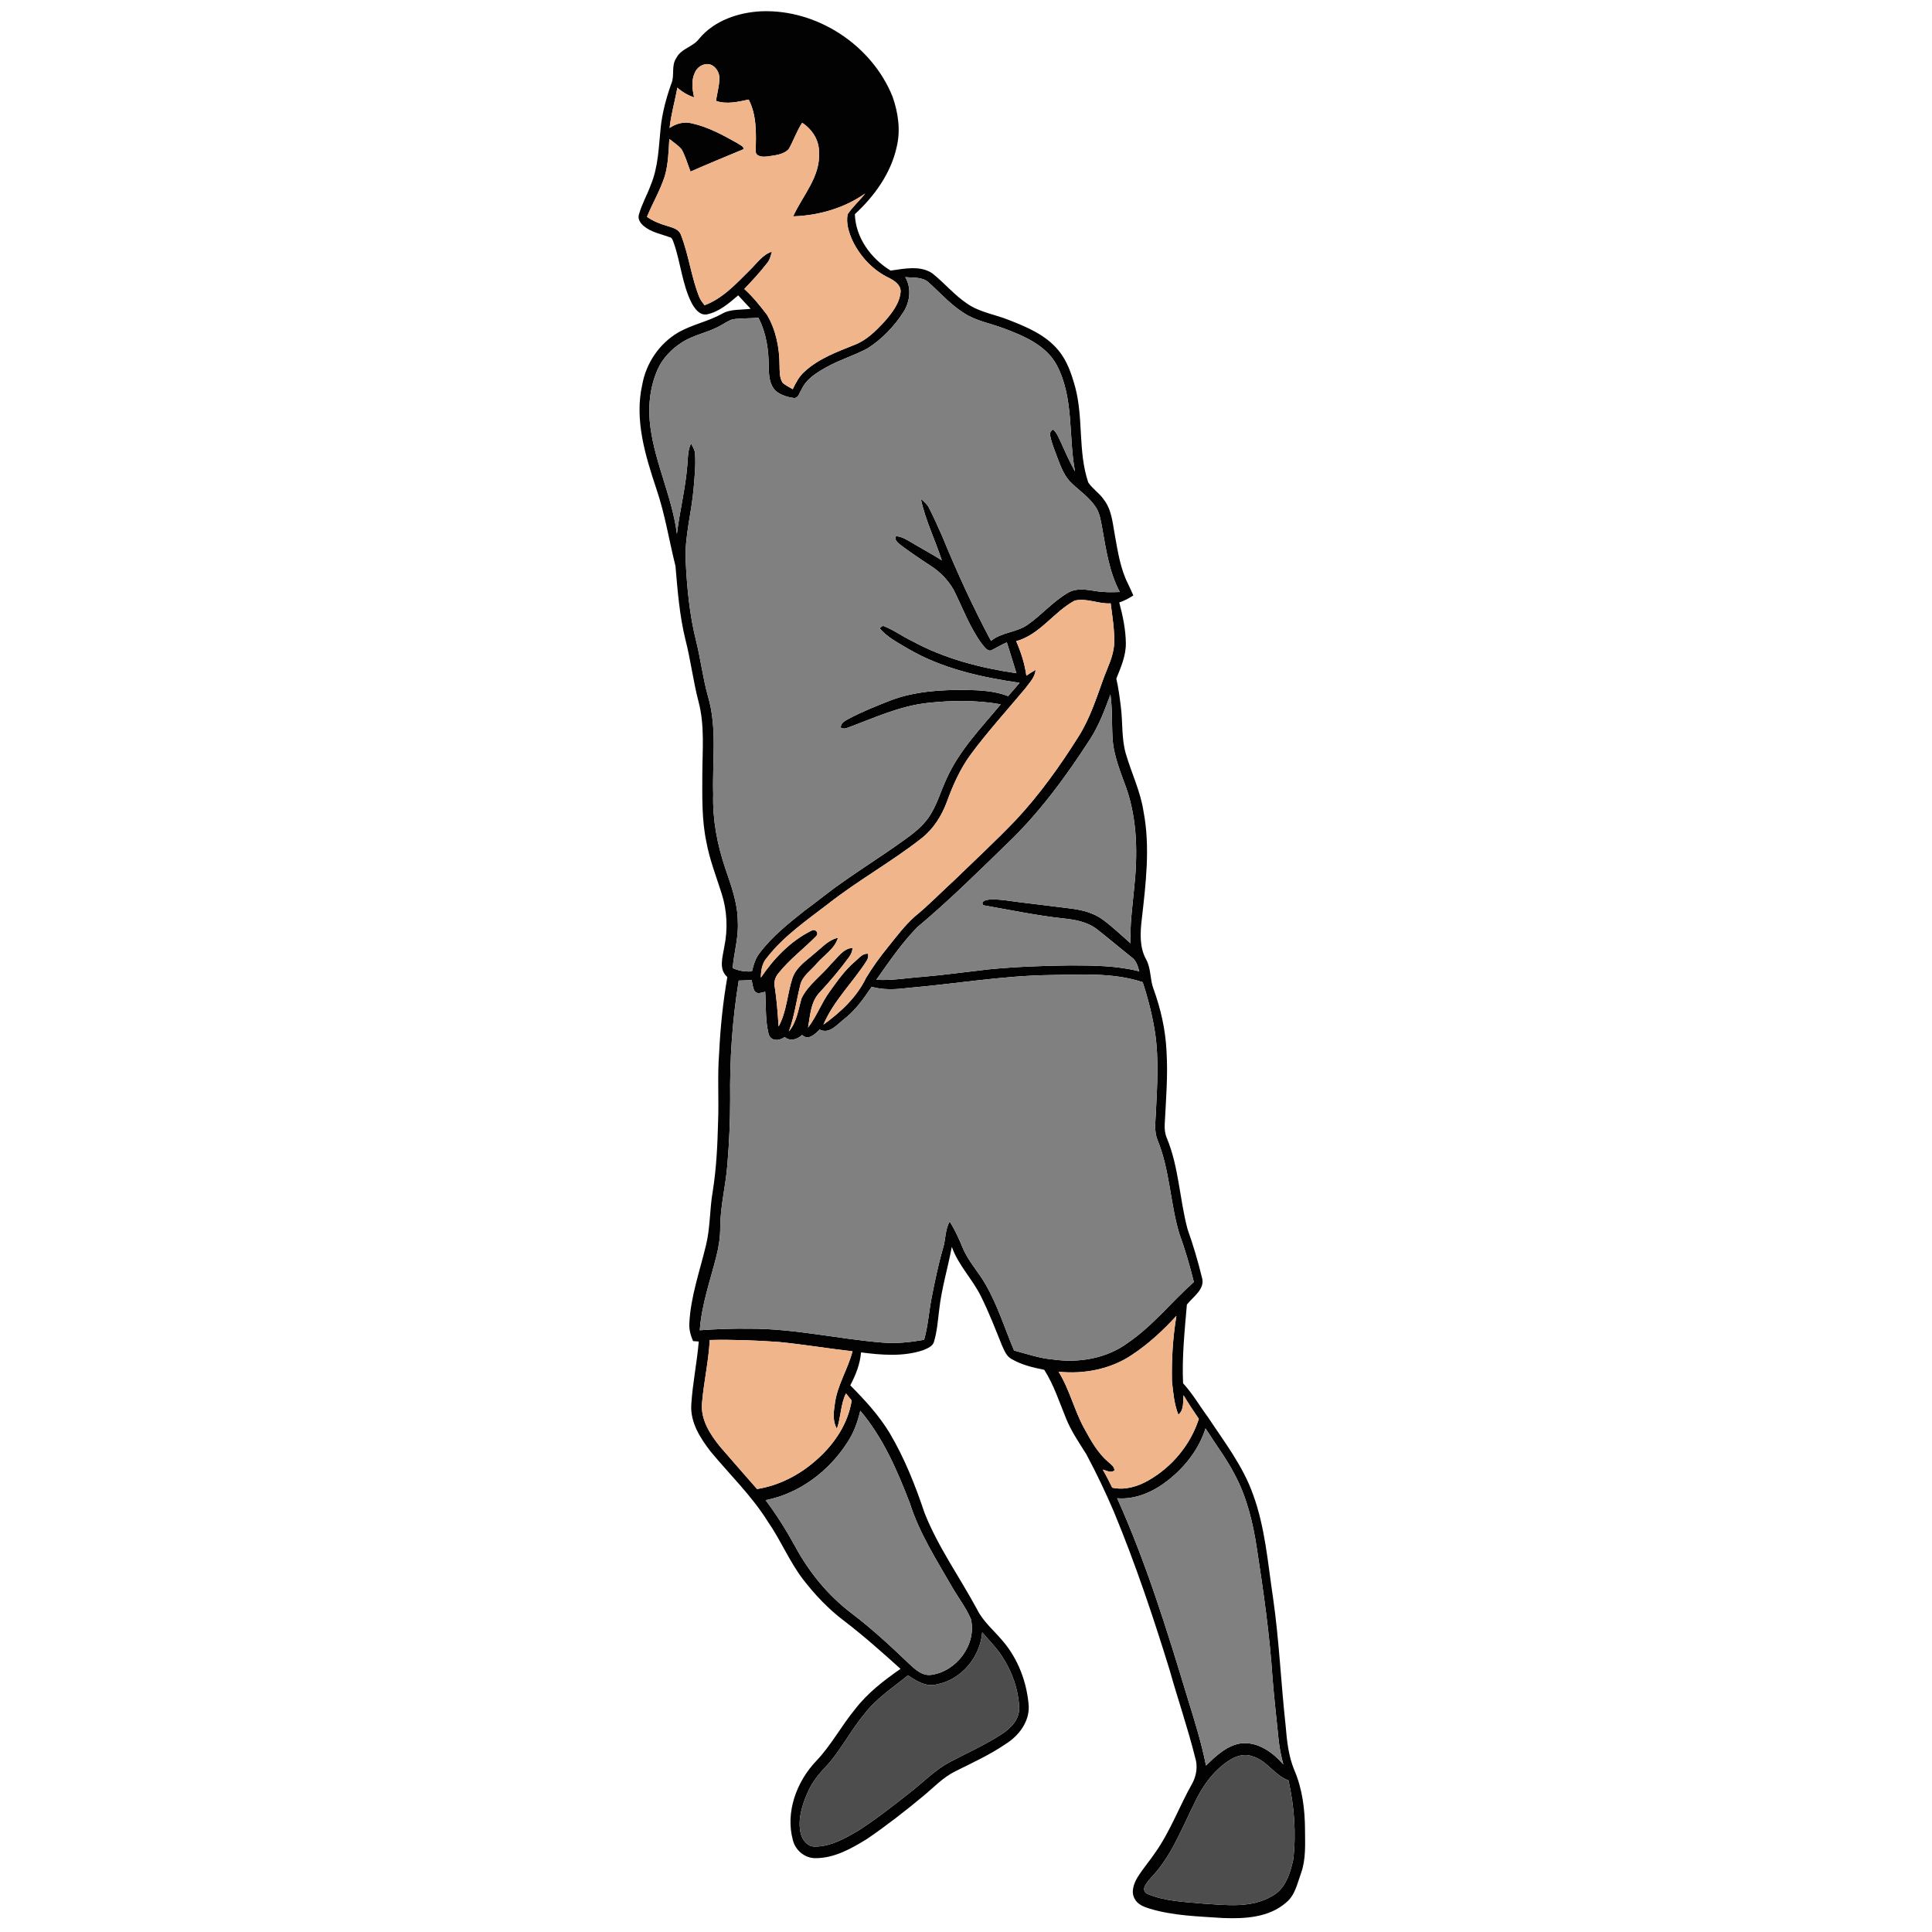 <?xml version="1.0" encoding="UTF-8" ?>
<!DOCTYPE svg PUBLIC "-//W3C//DTD SVG 1.1//EN" "http://www.w3.org/Graphics/SVG/1.1/DTD/svg11.dtd">
<svg width="1000pt" height="1000pt" viewBox="0 0 1000 1000" version="1.1" xmlns="http://www.w3.org/2000/svg">
	<g id="#020202ff">
		<path fill="#020202" opacity="1.00"
			d=" M 361.94 19.98 C 369.74 10.61 382.18 6.42 394.05 5.84 C 422.87 4.70 451.26 23.31 461.99 50.04 C 464.89 58.28 466.22 67.35 464.15 75.94 C 461.18 89.65 452.64 101.48 442.48 110.85 C 442.82 123.00 450.86 133.90 460.99 140.06 C 468.06 139.09 476.23 137.22 482.58 141.49 C 488.86 146.48 494.03 152.81 500.75 157.27 C 507.23 161.71 515.20 162.78 522.35 165.69 C 531.60 169.31 541.31 173.39 547.77 181.27 C 552.38 186.72 554.64 193.64 556.53 200.41 C 560.85 216.54 557.90 233.78 563.27 249.70 C 565.49 253.04 569.12 255.27 571.37 258.64 C 575.45 263.87 575.87 270.72 577.05 277.00 C 578.58 285.53 579.90 294.31 583.83 302.13 C 584.80 304.14 585.74 306.15 586.61 308.21 C 584.33 309.70 581.91 310.97 579.32 311.83 C 581.16 318.73 582.66 325.80 582.74 332.96 C 582.81 339.41 580.16 345.41 577.81 351.27 C 578.91 356.10 579.56 361.02 580.16 365.93 C 581.19 374.03 580.43 382.36 582.77 390.28 C 585.66 400.18 590.30 409.59 591.86 419.87 C 595.44 438.45 593.07 457.40 590.96 476.00 C 590.15 482.89 589.76 490.35 593.26 496.63 C 595.84 501.33 595.17 506.91 597.04 511.83 C 600.80 522.14 603.25 532.98 603.78 543.96 C 604.59 556.63 603.49 569.31 602.85 581.96 C 602.73 584.36 602.98 586.80 603.93 589.03 C 610.19 604.06 610.51 620.63 614.68 636.22 C 617.55 644.37 620.04 652.64 622.07 661.04 C 624.07 667.17 617.58 671.08 614.33 675.26 C 613.17 688.80 611.74 702.37 612.35 715.98 C 617.31 721.35 620.94 727.74 625.29 733.59 C 633.76 746.39 643.33 758.78 648.52 773.39 C 654.86 790.58 656.21 809.02 658.92 827.00 C 662.09 848.92 663.01 871.06 665.43 893.05 C 666.08 900.85 666.87 908.78 669.89 916.09 C 674.10 925.81 675.42 936.52 675.47 947.05 C 675.50 954.58 676.01 962.37 673.40 969.60 C 671.45 974.88 670.37 980.95 665.75 984.70 C 656.90 992.56 644.21 993.22 632.95 992.76 C 620.23 991.90 607.27 991.63 594.99 987.89 C 592.02 986.98 588.73 985.70 587.27 982.74 C 585.27 979.18 586.87 974.96 588.76 971.73 C 591.50 967.27 594.98 963.33 597.89 958.99 C 605.80 947.82 610.45 934.84 617.17 923.00 C 619.35 918.91 620.03 914.04 618.58 909.59 C 614.78 894.36 609.64 879.51 605.40 864.41 C 596.87 836.73 587.63 809.22 576.53 782.45 C 572.23 772.33 567.45 762.40 562.28 752.70 C 558.53 746.72 554.49 740.86 551.83 734.29 C 548.32 725.75 545.50 716.86 540.51 709.02 C 534.69 707.84 528.75 706.47 523.59 703.42 C 520.88 702.01 519.84 698.97 518.62 696.39 C 515.22 687.91 511.89 679.37 507.84 671.18 C 503.45 662.16 496.01 654.92 492.66 645.36 C 490.62 656.23 487.37 666.88 486.13 677.90 C 485.42 683.50 485.05 689.20 483.39 694.62 C 482.61 697.04 479.88 697.94 477.77 698.88 C 467.43 702.31 456.29 701.37 445.67 700.00 C 445.17 706.05 442.92 711.73 440.10 717.05 C 447.59 724.60 454.87 732.50 460.42 741.63 C 468.17 754.67 473.77 768.85 478.59 783.21 C 485.61 800.87 496.80 816.43 505.78 833.09 C 508.89 839.35 514.39 843.88 518.83 849.14 C 526.95 858.54 531.56 870.75 532.47 883.08 C 532.79 891.27 527.29 898.46 520.61 902.63 C 512.47 908.22 503.47 912.32 494.67 916.72 C 488.17 919.85 483.25 925.24 477.74 929.75 C 468.41 937.51 458.82 944.96 448.80 951.81 C 440.67 956.84 431.75 961.88 421.90 961.78 C 416.50 961.75 411.66 957.67 410.40 952.47 C 406.43 937.96 412.33 922.15 422.43 911.53 C 430.22 903.37 435.49 893.27 442.65 884.61 C 449.07 876.25 457.53 869.78 466.11 863.79 C 456.64 855.28 447.14 846.77 437.01 839.04 C 428.87 832.92 421.80 825.45 415.60 817.41 C 408.53 808.10 404.09 797.18 397.45 787.60 C 389.13 774.25 377.73 763.29 367.76 751.24 C 362.40 744.26 357.22 736.21 357.81 727.02 C 358.47 716.07 360.76 705.29 361.68 694.36 C 360.94 694.31 359.46 694.20 358.73 694.15 C 357.49 691.25 356.59 688.16 356.80 684.99 C 357.46 671.21 362.15 658.11 365.35 644.81 C 367.67 635.60 367.28 626.03 368.90 616.72 C 370.79 604.88 371.37 592.88 371.67 580.92 C 372.15 568.94 371.27 556.94 372.23 544.98 C 372.85 531.83 374.21 518.70 376.47 505.73 C 371.79 501.67 374.09 495.25 374.90 490.05 C 376.78 480.90 376.37 471.30 373.49 462.40 C 370.71 453.61 367.30 444.98 365.64 435.88 C 363.21 424.42 363.49 412.66 363.52 401.02 C 363.55 388.41 364.84 375.53 361.56 363.18 C 358.78 352.58 357.51 341.66 354.77 331.04 C 351.70 318.57 350.73 305.72 349.62 292.96 C 346.30 279.69 344.20 266.11 339.77 253.13 C 334.01 235.81 328.27 217.26 332.46 198.92 C 334.50 187.84 341.30 177.79 351.06 172.09 C 358.17 167.98 366.43 166.46 373.61 162.47 C 378.11 159.82 383.55 160.50 388.54 159.83 C 386.34 157.56 384.25 155.19 382.10 152.87 C 377.32 156.94 372.31 161.35 366.00 162.70 C 362.19 163.43 359.65 159.82 358.05 156.94 C 353.01 147.09 352.35 135.80 348.64 125.48 C 348.20 124.41 347.95 122.99 346.60 122.75 C 342.00 121.09 336.91 120.17 333.09 116.90 C 331.43 115.48 329.96 113.27 330.72 111.01 C 332.15 105.72 334.97 100.95 336.81 95.81 C 340.77 86.39 340.94 76.03 341.97 66.02 C 342.80 58.28 344.84 50.70 347.45 43.38 C 349.33 39.13 347.29 34.03 350.06 30.04 C 352.54 25.06 358.80 24.30 361.94 19.98 M 359.58 37.79 C 357.73 41.78 358.35 46.25 359.28 50.39 C 356.06 49.34 353.12 47.63 350.62 45.37 C 349.32 52.33 347.36 59.16 346.58 66.22 C 349.93 64.00 354.00 62.78 358.00 63.82 C 366.52 65.67 374.27 69.95 381.81 74.18 C 382.88 75.09 384.87 75.54 384.95 77.18 C 375.77 81.04 366.53 84.77 357.43 88.81 C 355.88 84.98 354.83 80.92 352.80 77.31 C 351.00 75.17 348.60 73.67 346.45 71.93 C 346.06 78.38 345.89 84.95 344.08 91.20 C 341.72 98.51 337.78 105.15 334.87 112.23 C 337.96 114.37 341.44 115.85 345.06 116.86 C 347.80 117.76 351.32 118.44 352.43 121.53 C 356.58 132.08 357.77 143.54 362.06 154.04 C 362.71 155.49 363.73 156.72 364.66 157.99 C 374.09 154.50 381.02 146.88 387.98 139.96 C 391.61 136.50 394.52 131.89 399.52 130.25 C 398.97 132.28 398.51 134.43 397.13 136.08 C 393.47 140.83 389.39 145.24 385.25 149.57 C 389.66 153.57 393.41 158.23 397.01 162.96 C 401.64 170.77 403.45 180.01 403.49 189.02 C 403.59 192.05 403.36 195.37 405.04 198.05 C 406.54 199.52 408.54 200.35 410.32 201.45 C 411.90 198.17 413.59 194.82 416.39 192.39 C 423.72 185.58 433.28 182.11 442.40 178.45 C 448.55 176.11 453.28 171.30 457.69 166.59 C 461.57 162.12 465.66 157.12 466.15 150.97 C 466.31 147.44 462.90 145.25 460.14 143.84 C 451.89 139.91 445.31 132.87 441.32 124.70 C 439.38 120.43 437.82 115.63 438.73 110.91 C 441.33 106.99 444.96 103.86 447.83 100.13 C 436.96 107.75 423.74 111.57 410.54 111.98 C 415.43 101.21 424.66 91.55 423.92 78.95 C 424.06 72.62 420.40 66.94 415.21 63.55 C 412.37 67.83 410.78 72.76 408.23 77.17 C 405.43 80.17 400.86 80.41 397.03 81.00 C 394.77 81.27 391.01 81.15 391.14 78.01 C 391.38 69.11 391.74 59.70 387.51 51.54 C 381.97 52.69 376.13 54.15 370.58 52.21 C 371.16 48.46 372.20 44.77 372.37 40.96 C 372.58 37.56 370.33 33.85 366.85 33.19 C 363.72 32.86 360.68 34.89 359.58 37.79 M 468.56 143.42 C 471.89 149.12 471.04 156.18 467.57 161.60 C 462.83 168.96 456.58 175.46 449.21 180.22 C 442.35 183.95 434.77 186.15 427.94 189.95 C 422.81 192.82 417.33 196.10 414.83 201.70 C 413.74 203.20 413.39 205.94 411.12 206.03 C 407.75 205.62 404.28 204.59 401.60 202.42 C 398.26 199.24 397.96 194.30 397.89 189.97 C 397.91 181.24 396.63 172.26 392.54 164.45 C 388.07 164.88 383.55 164.65 379.11 165.28 C 377.03 165.99 375.22 167.28 373.30 168.30 C 366.95 172.06 359.41 173.14 353.16 177.09 C 347.71 180.55 342.96 185.37 340.35 191.34 C 336.18 200.76 335.29 211.39 336.71 221.53 C 339.28 240.28 347.97 257.56 350.37 276.36 C 351.79 264.53 354.79 252.94 355.73 241.05 C 356.09 237.16 355.91 233.10 357.70 229.51 C 358.53 231.21 359.67 232.87 359.76 234.83 C 360.18 240.91 359.51 246.99 359.00 253.04 C 357.95 265.38 354.38 277.48 354.90 289.96 C 355.55 304.08 356.89 318.25 360.36 331.99 C 362.70 341.40 363.83 351.08 366.45 360.44 C 371.32 376.88 368.62 394.17 369.16 411.02 C 368.76 424.07 371.21 437.06 375.39 449.40 C 378.41 458.32 381.82 467.35 381.88 476.91 C 382.38 485.09 379.90 493.00 379.22 501.08 C 382.36 502.53 385.78 503.04 389.22 502.79 C 390.03 499.44 391.00 496.02 393.19 493.27 C 399.64 484.71 408.11 477.97 416.46 471.36 C 423.00 466.63 429.17 461.40 435.84 456.84 C 446.40 449.32 457.41 442.47 467.91 434.86 C 472.52 431.59 477.11 428.08 480.42 423.43 C 484.84 417.25 486.77 409.79 489.97 402.99 C 496.53 388.35 507.88 376.73 518.00 364.54 C 505.43 362.33 492.57 362.46 479.92 363.86 C 465.45 365.46 452.14 371.74 438.62 376.71 C 437.48 377.23 436.36 377.22 435.25 376.69 C 434.92 374.27 437.38 373.15 439.11 372.13 C 446.10 368.41 453.47 365.48 460.83 362.58 C 473.28 357.80 486.79 357.03 499.99 357.09 C 507.34 357.27 514.88 357.60 521.81 360.31 C 523.78 358.01 525.81 355.77 527.73 353.43 C 507.86 350.54 487.73 346.11 470.21 335.90 C 464.97 332.74 459.22 329.93 455.26 325.12 C 455.69 324.82 456.53 324.21 456.96 323.90 C 462.37 325.82 466.99 329.44 472.20 331.85 C 488.85 340.94 507.44 345.72 526.10 348.46 C 524.47 343.13 522.83 337.80 521.13 332.49 C 518.26 333.71 515.62 335.38 512.82 336.73 C 510.79 336.90 509.62 334.86 508.43 333.57 C 502.02 324.99 498.37 314.80 493.61 305.30 C 490.78 300.35 486.72 296.12 481.95 293.02 C 476.53 289.51 471.20 285.86 466.03 282.01 C 464.80 280.90 462.68 279.45 463.76 277.53 C 466.84 277.68 469.46 279.45 472.05 280.94 C 477.15 284.04 482.45 286.79 487.47 290.03 C 484.01 279.39 478.97 269.23 476.63 258.26 C 478.31 259.60 480.01 261.06 480.94 263.06 C 483.34 267.75 485.49 272.58 487.62 277.40 C 495.21 295.88 503.52 314.10 512.94 331.72 C 518.53 327.11 526.34 327.43 532.12 323.21 C 539.31 318.13 545.15 311.25 552.81 306.80 C 557.13 304.24 562.31 305.18 567.00 305.92 C 571.15 306.66 575.39 306.55 579.60 306.42 C 574.14 296.13 572.49 284.46 570.46 273.14 C 569.78 269.58 569.30 265.84 567.31 262.72 C 564.10 257.67 559.07 254.27 554.79 250.22 C 550.92 246.64 549.06 241.56 547.24 236.75 C 545.96 233.18 544.41 229.68 543.68 225.95 C 543.19 224.41 543.63 223.19 545.00 222.28 C 546.89 223.80 547.78 226.12 548.80 228.25 C 551.20 233.58 553.57 238.93 556.42 244.05 C 552.99 225.76 555.93 206.02 546.99 189.01 C 541.38 178.54 529.74 173.79 519.20 169.83 C 512.43 167.30 505.07 166.09 498.96 162.04 C 492.05 157.75 486.68 151.58 480.67 146.21 C 477.41 143.18 472.63 143.87 468.56 143.42 M 525.99 331.86 C 528.45 337.58 530.41 343.55 531.25 349.74 C 532.78 348.66 534.35 347.64 536.01 346.76 C 535.71 350.69 532.71 353.52 530.52 356.54 C 521.11 367.79 511.22 378.67 502.48 390.46 C 497.00 397.89 493.25 406.37 490.11 414.99 C 487.42 422.28 483.15 429.09 476.97 433.91 C 461.52 446.06 444.22 455.60 428.77 467.74 C 417.55 476.37 405.60 484.53 396.85 495.84 C 394.38 498.65 393.88 502.41 393.81 506.02 C 400.56 496.09 409.20 487.05 420.07 481.68 C 421.99 480.56 424.03 482.80 422.50 484.49 C 416.06 491.05 408.57 496.63 402.83 503.87 C 401.18 505.84 400.44 508.45 401.03 510.98 C 402.07 517.72 402.56 524.52 403.00 531.32 C 407.28 523.52 407.46 514.39 410.22 506.09 C 412.30 500.35 417.72 496.99 422.08 493.11 C 425.71 490.21 428.97 486.38 433.75 485.41 C 432.02 491.17 426.49 494.35 422.76 498.70 C 419.78 502.34 415.23 505.13 414.18 509.99 C 412.21 517.96 411.16 526.16 408.31 533.89 C 412.41 529.03 413.19 522.61 414.88 516.73 C 418.33 509.65 425.15 505.07 430.05 499.06 C 433.41 495.90 436.29 490.94 441.30 490.61 C 441.17 492.36 440.50 494.02 439.44 495.42 C 434.83 501.75 429.74 507.72 424.44 513.49 C 419.61 518.30 419.37 525.55 418.25 531.88 C 422.66 526.14 425.13 519.21 429.36 513.35 C 433.39 507.79 437.33 502.05 442.63 497.60 C 444.63 495.97 446.41 493.35 449.32 493.67 C 449.55 495.05 449.27 496.31 448.48 497.45 C 441.32 508.61 431.47 518.00 426.20 530.34 C 435.08 523.97 443.45 516.18 448.25 506.20 C 451.69 500.47 455.64 495.07 459.86 489.90 C 464.17 484.55 468.32 479.00 473.46 474.41 C 480.61 468.60 487.00 461.96 493.79 455.75 C 504.45 445.41 515.35 435.32 525.64 424.61 C 538.03 411.36 548.63 396.54 558.26 381.20 C 563.96 372.20 567.27 362.02 570.86 352.07 C 573.04 345.81 576.44 339.78 576.69 333.02 C 576.94 326.06 575.75 319.17 574.88 312.30 C 568.59 312.72 562.37 309.34 556.21 310.90 C 545.35 316.72 538.31 328.49 525.99 331.86 M 564.38 382.37 C 551.75 401.94 537.87 420.91 520.93 437.01 C 505.88 451.61 490.95 466.40 474.86 479.85 C 466.76 488.10 460.22 497.72 453.57 507.14 C 461.81 507.64 469.95 506.10 478.15 505.55 C 489.30 504.57 500.39 503.02 511.51 501.76 C 525.65 500.39 539.86 499.83 554.06 499.69 C 565.98 499.72 578.05 499.79 589.68 502.76 C 588.94 500.02 588.12 497.10 585.65 495.41 C 579.69 490.70 573.92 485.75 567.93 481.09 C 562.87 477.11 556.37 475.98 550.14 475.35 C 536.28 473.83 522.64 470.96 508.93 468.55 C 507.41 466.44 510.42 465.79 511.98 465.62 C 517.63 465.26 523.21 466.49 528.80 467.12 C 537.25 468.10 545.69 469.22 554.14 470.24 C 560.04 470.99 566.07 472.45 570.92 476.08 C 575.97 479.80 580.48 484.18 585.21 488.29 C 584.74 478.83 586.14 469.44 587.00 460.05 C 588.89 442.67 588.78 424.65 583.00 407.97 C 579.97 399.53 576.36 391.09 575.85 382.02 C 575.41 374.51 575.82 366.96 574.75 359.48 C 571.88 367.35 568.90 375.27 564.38 382.37 M 469.86 511.36 C 463.64 512.17 457.27 512.48 451.16 510.78 C 446.99 516.94 442.63 523.13 436.65 527.69 C 433.12 530.46 429.22 535.42 424.23 532.89 C 421.83 535.25 418.46 538.80 415.14 535.68 C 412.64 538.07 409.01 539.19 406.13 536.75 C 403.46 538.81 399.03 539.11 397.86 535.28 C 396.04 528.14 396.55 520.63 396.07 513.33 C 394.34 513.64 392.18 514.79 390.74 513.20 C 389.61 511.45 389.53 509.28 389.06 507.31 C 386.83 507.40 384.59 507.48 382.37 507.55 C 379.04 527.86 377.66 548.47 377.94 569.04 C 377.93 580.39 377.43 591.73 376.47 603.04 C 375.62 613.73 372.87 624.21 372.79 634.98 C 372.84 640.07 372.08 645.13 370.84 650.06 C 367.64 662.79 363.13 675.33 362.21 688.53 C 370.80 687.92 379.41 687.60 388.02 687.73 C 411.22 687.65 433.94 693.09 456.98 694.93 C 464.12 695.53 471.28 694.71 478.32 693.48 C 480.28 686.53 480.77 679.31 482.11 672.24 C 483.83 663.42 485.62 654.60 488.14 645.96 C 489.54 641.46 489.13 636.44 491.55 632.28 C 494.26 636.51 496.32 641.09 498.23 645.73 C 501.08 652.72 506.41 658.24 510.11 664.76 C 516.34 675.58 520.06 687.57 524.88 699.03 C 531.48 700.75 537.98 703.07 544.83 703.64 C 558.30 705.61 572.87 703.19 583.94 694.93 C 596.76 686.16 606.41 673.81 617.94 663.57 C 615.84 655.08 613.39 646.68 610.39 638.46 C 605.64 622.53 605.50 605.43 599.08 589.95 C 597.33 585.52 598.07 580.69 598.27 576.07 C 598.93 562.38 599.88 548.58 597.92 534.95 C 596.53 525.92 594.33 517.02 591.43 508.36 C 575.86 503.20 559.15 504.54 543.01 504.69 C 518.47 505.06 494.26 509.30 469.86 511.36 M 586.15 701.10 C 575.08 708.69 561.14 711.37 547.92 710.00 C 553.68 719.28 556.06 730.14 561.36 739.65 C 564.79 745.90 568.38 752.34 573.95 756.97 C 575.19 758.11 576.83 759.17 576.84 761.08 C 574.96 762.60 572.75 761.14 570.78 760.66 C 572.56 763.70 574.13 766.86 575.69 770.03 C 582.13 771.43 588.71 769.52 594.31 766.32 C 606.56 759.40 616.20 747.84 620.51 734.41 C 617.77 730.40 615.09 726.35 612.60 722.18 C 612.24 725.62 612.92 729.75 609.92 732.24 C 607.72 726.76 607.25 720.74 606.60 714.92 C 606.37 703.61 607.04 692.25 608.91 681.08 C 602.08 688.54 594.60 695.51 586.15 701.10 M 367.36 693.58 C 366.80 704.48 364.30 715.17 363.38 726.02 C 362.52 734.79 367.59 742.55 372.90 749.01 C 379.22 756.25 385.48 763.53 391.85 770.72 C 403.55 768.86 414.41 763.13 423.12 755.18 C 431.97 747.28 438.98 736.79 440.82 724.90 C 439.83 723.66 438.85 722.43 437.87 721.21 C 435.02 726.97 435.31 733.55 433.17 739.50 C 430.94 735.65 431.43 731.10 432.07 726.91 C 433.21 717.17 438.86 708.82 441.25 699.42 C 428.52 697.99 415.87 695.85 403.12 694.60 C 391.22 693.76 379.29 693.29 367.36 693.58 M 445.28 730.19 C 443.94 735.97 441.91 741.63 438.61 746.59 C 429.08 761.46 413.80 773.08 396.29 776.48 C 401.96 784.05 406.99 792.08 411.54 800.37 C 418.77 813.81 428.68 825.91 440.88 835.13 C 451.42 843.13 461.14 852.15 470.68 861.29 C 473.78 864.19 477.43 867.56 482.05 866.89 C 495.17 865.11 505.55 851.19 502.56 838.09 C 500.01 832.10 495.93 826.91 492.71 821.28 C 484.66 807.27 475.81 793.50 470.91 777.98 C 464.41 761.09 457.09 744.13 445.28 730.19 M 623.97 739.32 C 620.56 750.15 613.26 759.44 604.37 766.36 C 596.98 772.13 587.81 776.29 578.24 775.49 C 593.19 808.70 604.01 843.59 614.53 878.41 C 618.15 890.11 621.83 901.83 624.23 913.86 C 629.45 908.74 635.33 903.16 642.92 902.27 C 651.47 901.68 658.88 907.12 664.24 913.24 C 663.11 909.05 662.24 904.79 661.80 900.47 C 660.74 889.91 659.54 879.36 658.67 868.79 C 657.20 846.26 653.99 823.89 650.57 801.60 C 648.58 788.28 645.40 774.93 638.98 763.00 C 634.63 754.70 628.95 747.22 623.97 739.32 M 508.39 844.88 C 507.33 857.68 497.66 869.40 484.89 871.84 C 479.39 873.30 474.29 870.09 469.96 867.13 C 462.16 873.55 453.47 879.14 447.30 887.31 C 439.93 896.12 434.87 906.64 426.91 914.97 C 423.29 918.82 420.03 923.07 417.95 927.96 C 415.14 934.47 412.80 941.75 414.42 948.88 C 415.21 952.40 418.04 955.96 421.98 955.79 C 430.17 955.73 437.53 951.45 444.41 947.44 C 453.64 941.48 462.29 934.67 470.92 927.88 C 477.90 922.49 484.08 915.96 491.97 911.85 C 500.90 907.16 510.17 903.07 518.61 897.49 C 523.27 894.53 527.69 889.85 527.53 883.96 C 527.16 874.50 523.86 865.26 518.69 857.38 C 515.79 852.79 511.85 849.02 508.39 844.88 M 635.60 911.59 C 627.78 916.86 622.16 924.82 618.24 933.29 C 611.63 946.59 606.24 960.92 595.81 971.84 C 594.02 974.02 590.00 977.91 593.75 980.21 C 602.85 984.12 613.01 984.40 622.74 985.30 C 634.63 986.07 647.65 987.79 658.41 981.39 C 665.34 977.76 667.80 969.66 669.37 962.56 C 670.98 948.88 669.89 934.96 666.91 921.54 C 659.52 918.87 655.60 910.88 647.85 908.95 C 643.60 907.46 639.12 909.16 635.60 911.59 Z" />
	</g>
	<g id="#f0b58bff">
		<path fill="#f0b58b" opacity="1.00"
			d=" M 359.58 37.79 C 360.68 34.89 363.72 32.86 366.85 33.19 C 370.33 33.85 372.58 37.56 372.37 40.96 C 372.20 44.77 371.16 48.46 370.58 52.21 C 376.13 54.15 381.97 52.69 387.51 51.54 C 391.74 59.70 391.38 69.11 391.14 78.01 C 391.01 81.15 394.77 81.27 397.03 81.00 C 400.86 80.41 405.43 80.17 408.23 77.17 C 410.78 72.76 412.37 67.83 415.21 63.55 C 420.40 66.94 424.06 72.62 423.92 78.95 C 424.66 91.55 415.43 101.21 410.54 111.98 C 423.74 111.57 436.96 107.75 447.83 100.13 C 444.96 103.86 441.33 106.99 438.73 110.91 C 437.82 115.63 439.38 120.43 441.32 124.70 C 445.31 132.87 451.89 139.91 460.14 143.84 C 462.90 145.25 466.31 147.44 466.15 150.97 C 465.66 157.12 461.57 162.12 457.69 166.59 C 453.28 171.30 448.55 176.11 442.40 178.45 C 433.28 182.11 423.72 185.58 416.39 192.39 C 413.59 194.82 411.90 198.17 410.32 201.45 C 408.54 200.35 406.54 199.52 405.04 198.05 C 403.36 195.37 403.59 192.05 403.49 189.02 C 403.45 180.01 401.64 170.77 397.01 162.96 C 393.41 158.23 389.66 153.57 385.25 149.57 C 389.39 145.24 393.47 140.83 397.13 136.08 C 398.51 134.43 398.97 132.28 399.52 130.25 C 394.52 131.89 391.61 136.50 387.98 139.96 C 381.02 146.88 374.09 154.50 364.66 157.99 C 363.73 156.72 362.71 155.49 362.06 154.04 C 357.77 143.54 356.58 132.08 352.43 121.53 C 351.32 118.44 347.80 117.76 345.06 116.86 C 341.44 115.85 337.96 114.37 334.87 112.23 C 337.78 105.15 341.72 98.51 344.08 91.20 C 345.89 84.95 346.06 78.38 346.45 71.93 C 348.60 73.67 351.00 75.17 352.80 77.31 C 354.83 80.92 355.88 84.98 357.43 88.81 C 366.53 84.77 375.77 81.04 384.95 77.18 C 384.87 75.54 382.88 75.09 381.81 74.18 C 374.27 69.95 366.52 65.67 358.00 63.82 C 354.00 62.78 349.93 64.00 346.58 66.22 C 347.36 59.16 349.32 52.33 350.62 45.37 C 353.12 47.63 356.06 49.34 359.28 50.39 C 358.35 46.25 357.73 41.78 359.58 37.79 Z" />
		<path fill="#f0b58b" opacity="1.00"
			d=" M 525.99 331.86 C 538.31 328.49 545.35 316.72 556.21 310.90 C 562.37 309.34 568.59 312.72 574.88 312.30 C 575.75 319.17 576.94 326.06 576.69 333.02 C 576.44 339.78 573.04 345.81 570.86 352.07 C 567.27 362.02 563.96 372.20 558.26 381.20 C 548.63 396.54 538.03 411.36 525.64 424.61 C 515.35 435.32 504.45 445.41 493.79 455.75 C 487.00 461.96 480.61 468.60 473.46 474.41 C 468.32 479.00 464.17 484.55 459.86 489.90 C 455.64 495.07 451.69 500.47 448.25 506.20 C 443.45 516.18 435.08 523.97 426.20 530.34 C 431.47 518.00 441.32 508.61 448.48 497.45 C 449.27 496.31 449.55 495.05 449.32 493.67 C 446.41 493.35 444.63 495.97 442.63 497.60 C 437.33 502.05 433.39 507.79 429.36 513.35 C 425.13 519.21 422.66 526.14 418.25 531.88 C 419.37 525.55 419.61 518.30 424.44 513.49 C 429.74 507.72 434.83 501.75 439.44 495.42 C 440.50 494.02 441.17 492.36 441.30 490.61 C 436.29 490.94 433.41 495.90 430.05 499.06 C 425.15 505.07 418.33 509.65 414.88 516.73 C 413.19 522.61 412.41 529.03 408.31 533.89 C 411.16 526.16 412.21 517.96 414.18 509.99 C 415.23 505.13 419.78 502.34 422.76 498.70 C 426.49 494.35 432.02 491.17 433.75 485.41 C 428.97 486.38 425.71 490.21 422.08 493.11 C 417.72 496.99 412.30 500.35 410.22 506.09 C 407.46 514.39 407.28 523.52 403.00 531.32 C 402.56 524.52 402.07 517.72 401.03 510.98 C 400.44 508.45 401.18 505.84 402.83 503.87 C 408.57 496.63 416.06 491.05 422.50 484.49 C 424.03 482.80 421.99 480.56 420.07 481.68 C 409.20 487.05 400.56 496.09 393.81 506.02 C 393.88 502.41 394.38 498.65 396.85 495.84 C 405.60 484.53 417.55 476.37 428.77 467.74 C 444.22 455.60 461.52 446.06 476.97 433.91 C 483.15 429.09 487.42 422.28 490.11 414.99 C 493.25 406.37 497.00 397.89 502.48 390.46 C 511.22 378.67 521.11 367.79 530.52 356.54 C 532.71 353.52 535.71 350.69 536.01 346.76 C 534.35 347.64 532.78 348.66 531.25 349.74 C 530.41 343.55 528.45 337.58 525.99 331.86 Z" />
		<path fill="#f0b58b" opacity="1.00"
			d=" M 586.15 701.10 C 594.60 695.51 602.08 688.54 608.91 681.08 C 607.04 692.25 606.37 703.61 606.60 714.92 C 607.25 720.74 607.72 726.76 609.92 732.24 C 612.92 729.75 612.24 725.62 612.60 722.18 C 615.09 726.35 617.77 730.40 620.51 734.41 C 616.20 747.84 606.56 759.40 594.31 766.32 C 588.71 769.52 582.13 771.43 575.69 770.03 C 574.13 766.86 572.56 763.70 570.78 760.66 C 572.75 761.14 574.96 762.60 576.84 761.08 C 576.83 759.17 575.19 758.11 573.95 756.97 C 568.38 752.34 564.79 745.90 561.36 739.65 C 556.06 730.14 553.68 719.28 547.92 710.00 C 561.14 711.37 575.08 708.69 586.15 701.10 Z" />
		<path fill="#f0b58b" opacity="1.00"
			d=" M 367.36 693.58 C 379.29 693.29 391.22 693.76 403.12 694.60 C 415.87 695.85 428.52 697.99 441.25 699.42 C 438.86 708.82 433.21 717.17 432.07 726.91 C 431.43 731.10 430.94 735.65 433.17 739.50 C 435.31 733.55 435.02 726.97 437.87 721.21 C 438.85 722.43 439.83 723.66 440.82 724.90 C 438.98 736.79 431.97 747.28 423.12 755.18 C 414.41 763.13 403.55 768.86 391.85 770.72 C 385.48 763.53 379.22 756.25 372.90 749.01 C 367.59 742.55 362.52 734.79 363.38 726.02 C 364.30 715.17 366.80 704.48 367.36 693.58 Z" />
	</g>
	<g id="#f11b27ff">
		<path fill="grey" opacity="1.00"
			d=" M 468.56 143.42 C 472.63 143.87 477.41 143.18 480.67 146.21 C 486.68 151.58 492.05 157.75 498.96 162.04 C 505.07 166.09 512.43 167.30 519.20 169.83 C 529.74 173.79 541.38 178.54 546.99 189.01 C 555.93 206.02 552.99 225.76 556.42 244.05 C 553.57 238.93 551.20 233.58 548.80 228.25 C 547.78 226.12 546.89 223.80 545.00 222.28 C 543.63 223.19 543.19 224.41 543.68 225.95 C 544.41 229.68 545.96 233.18 547.24 236.75 C 549.06 241.56 550.92 246.64 554.79 250.22 C 559.07 254.27 564.10 257.67 567.31 262.72 C 569.30 265.84 569.78 269.58 570.46 273.14 C 572.49 284.46 574.14 296.13 579.60 306.42 C 575.39 306.55 571.15 306.66 567.00 305.92 C 562.31 305.18 557.13 304.24 552.81 306.80 C 545.15 311.25 539.31 318.13 532.12 323.21 C 526.34 327.43 518.53 327.11 512.94 331.72 C 503.52 314.10 495.21 295.88 487.62 277.40 C 485.49 272.58 483.34 267.75 480.94 263.06 C 480.01 261.06 478.31 259.60 476.63 258.26 C 478.97 269.23 484.01 279.39 487.47 290.03 C 482.45 286.79 477.15 284.04 472.05 280.94 C 469.46 279.45 466.84 277.68 463.76 277.53 C 462.68 279.45 464.80 280.90 466.03 282.01 C 471.20 285.86 476.53 289.51 481.95 293.02 C 486.72 296.12 490.78 300.35 493.61 305.30 C 498.37 314.80 502.02 324.99 508.43 333.57 C 509.62 334.86 510.79 336.90 512.82 336.73 C 515.62 335.38 518.26 333.71 521.13 332.49 C 522.83 337.80 524.47 343.13 526.10 348.46 C 507.44 345.72 488.85 340.94 472.20 331.85 C 466.99 329.44 462.37 325.82 456.96 323.90 C 456.53 324.21 455.69 324.82 455.26 325.12 C 459.22 329.93 464.97 332.74 470.21 335.90 C 487.73 346.11 507.86 350.54 527.73 353.43 C 525.81 355.77 523.78 358.01 521.81 360.31 C 514.88 357.60 507.34 357.27 499.99 357.09 C 486.79 357.03 473.28 357.80 460.83 362.58 C 453.47 365.48 446.10 368.41 439.11 372.13 C 437.38 373.15 434.92 374.27 435.25 376.69 C 436.36 377.22 437.48 377.23 438.62 376.71 C 452.14 371.74 465.45 365.46 479.92 363.86 C 492.57 362.46 505.43 362.33 518.00 364.54 C 507.88 376.73 496.53 388.35 489.97 402.99 C 486.77 409.79 484.84 417.25 480.42 423.43 C 477.11 428.08 472.52 431.59 467.91 434.86 C 457.41 442.47 446.40 449.32 435.84 456.84 C 429.17 461.40 423.00 466.63 416.46 471.36 C 408.11 477.97 399.64 484.71 393.19 493.27 C 391.00 496.02 390.03 499.44 389.22 502.79 C 385.78 503.04 382.36 502.53 379.22 501.08 C 379.90 493.00 382.38 485.09 381.88 476.91 C 381.82 467.35 378.41 458.32 375.39 449.40 C 371.21 437.06 368.76 424.07 369.16 411.02 C 368.62 394.17 371.32 376.88 366.45 360.44 C 363.83 351.08 362.70 341.40 360.36 331.99 C 356.89 318.25 355.55 304.08 354.90 289.96 C 354.38 277.48 357.95 265.38 359.00 253.04 C 359.51 246.99 360.18 240.91 359.76 234.83 C 359.67 232.87 358.53 231.21 357.70 229.51 C 355.91 233.10 356.09 237.16 355.73 241.05 C 354.79 252.94 351.79 264.53 350.37 276.36 C 347.97 257.56 339.28 240.28 336.71 221.53 C 335.29 211.39 336.18 200.76 340.35 191.34 C 342.96 185.37 347.71 180.55 353.16 177.09 C 359.41 173.14 366.95 172.06 373.30 168.30 C 375.22 167.28 377.03 165.99 379.11 165.28 C 383.55 164.65 388.07 164.88 392.54 164.45 C 396.63 172.26 397.91 181.24 397.89 189.97 C 397.96 194.30 398.26 199.24 401.60 202.42 C 404.28 204.59 407.75 205.62 411.12 206.03 C 413.39 205.94 413.74 203.20 414.83 201.70 C 417.33 196.10 422.81 192.82 427.94 189.95 C 434.77 186.15 442.35 183.95 449.21 180.22 C 456.58 175.46 462.83 168.96 467.57 161.60 C 471.04 156.18 471.89 149.12 468.56 143.42 Z" />
		<path fill="grey" opacity="1.00"
			d=" M 564.38 382.37 C 568.90 375.27 571.88 367.35 574.75 359.48 C 575.82 366.96 575.41 374.51 575.85 382.02 C 576.36 391.09 579.97 399.53 583.00 407.97 C 588.78 424.65 588.89 442.67 587.00 460.05 C 586.14 469.44 584.74 478.83 585.21 488.29 C 580.48 484.18 575.97 479.80 570.92 476.08 C 566.07 472.45 560.04 470.99 554.14 470.24 C 545.69 469.22 537.25 468.10 528.80 467.12 C 523.21 466.49 517.63 465.26 511.98 465.62 C 510.42 465.79 507.41 466.44 508.93 468.55 C 522.64 470.96 536.28 473.83 550.14 475.35 C 556.37 475.98 562.87 477.11 567.93 481.09 C 573.92 485.75 579.69 490.70 585.65 495.41 C 588.12 497.10 588.94 500.02 589.68 502.76 C 578.05 499.79 565.98 499.72 554.06 499.69 C 539.86 499.83 525.65 500.39 511.51 501.76 C 500.39 503.02 489.30 504.57 478.15 505.55 C 469.95 506.10 461.81 507.64 453.57 507.14 C 460.22 497.72 466.76 488.10 474.86 479.85 C 490.95 466.40 505.88 451.61 520.93 437.01 C 537.87 420.91 551.75 401.94 564.38 382.37 Z" />
	</g>
	<g id="#2b3dcdff">
		<path fill="grey" opacity="1.00"
			d=" M 469.86 511.36 C 494.26 509.30 518.47 505.06 543.01 504.69 C 559.15 504.54 575.86 503.20 591.43 508.36 C 594.33 517.02 596.53 525.92 597.92 534.95 C 599.88 548.58 598.93 562.38 598.27 576.07 C 598.07 580.69 597.33 585.52 599.08 589.95 C 605.50 605.43 605.64 622.53 610.39 638.46 C 613.39 646.68 615.84 655.08 617.94 663.57 C 606.41 673.81 596.76 686.16 583.94 694.93 C 572.87 703.19 558.30 705.61 544.83 703.64 C 537.98 703.07 531.48 700.75 524.88 699.03 C 520.06 687.57 516.34 675.58 510.11 664.76 C 506.41 658.24 501.08 652.72 498.23 645.73 C 496.32 641.09 494.26 636.51 491.55 632.28 C 489.13 636.44 489.54 641.46 488.14 645.96 C 485.62 654.60 483.83 663.42 482.11 672.24 C 480.77 679.31 480.28 686.53 478.32 693.48 C 471.28 694.71 464.12 695.53 456.98 694.93 C 433.94 693.09 411.22 687.65 388.02 687.73 C 379.41 687.60 370.80 687.92 362.21 688.53 C 363.13 675.33 367.64 662.79 370.84 650.06 C 372.08 645.13 372.84 640.07 372.79 634.98 C 372.87 624.21 375.62 613.73 376.47 603.04 C 377.43 591.73 377.93 580.39 377.94 569.04 C 377.66 548.47 379.04 527.86 382.37 507.55 C 384.59 507.48 386.83 507.40 389.06 507.31 C 389.53 509.28 389.61 511.45 390.74 513.20 C 392.18 514.79 394.34 513.64 396.07 513.33 C 396.55 520.63 396.04 528.14 397.86 535.28 C 399.03 539.11 403.46 538.81 406.13 536.75 C 409.01 539.19 412.64 538.07 415.14 535.68 C 418.46 538.80 421.83 535.25 424.23 532.89 C 429.22 535.42 433.12 530.46 436.65 527.69 C 442.63 523.13 446.99 516.94 451.16 510.78 C 457.27 512.48 463.64 512.17 469.86 511.36 Z" />
		<path fill="grey" opacity="1.00"
			d=" M 445.28 730.19 C 457.09 744.13 464.41 761.09 470.91 777.98 C 475.81 793.50 484.66 807.27 492.71 821.28 C 495.93 826.91 500.01 832.10 502.56 838.09 C 505.55 851.19 495.17 865.11 482.05 866.89 C 477.43 867.56 473.78 864.19 470.68 861.29 C 461.14 852.15 451.42 843.13 440.88 835.13 C 428.68 825.91 418.77 813.81 411.54 800.37 C 406.99 792.08 401.96 784.05 396.29 776.48 C 413.80 773.08 429.08 761.46 438.61 746.59 C 441.91 741.63 443.94 735.97 445.28 730.19 Z" />
		<path fill="grey" opacity="1.00"
			d=" M 623.97 739.32 C 628.95 747.22 634.63 754.70 638.98 763.00 C 645.40 774.93 648.58 788.28 650.57 801.60 C 653.99 823.89 657.20 846.26 658.67 868.79 C 659.54 879.36 660.74 889.91 661.80 900.47 C 662.24 904.79 663.11 909.05 664.24 913.24 C 658.88 907.12 651.47 901.68 642.92 902.27 C 635.33 903.16 629.45 908.74 624.23 913.86 C 621.83 901.83 618.15 890.11 614.53 878.41 C 604.01 843.59 593.19 808.70 578.24 775.49 C 587.81 776.29 596.98 772.13 604.37 766.36 C 613.26 759.44 620.56 750.15 623.97 739.32 Z" />
	</g>
	<g id="#4d4d4dff">
		<path fill="#4d4d4d" opacity="1.00"
			d=" M 508.39 844.88 C 511.85 849.02 515.79 852.79 518.69 857.38 C 523.86 865.26 527.16 874.50 527.53 883.96 C 527.69 889.85 523.27 894.53 518.61 897.49 C 510.17 903.07 500.90 907.16 491.97 911.85 C 484.08 915.96 477.90 922.49 470.92 927.88 C 462.29 934.67 453.64 941.48 444.41 947.44 C 437.53 951.45 430.17 955.73 421.98 955.79 C 418.04 955.96 415.21 952.40 414.42 948.88 C 412.80 941.75 415.14 934.47 417.95 927.96 C 420.03 923.07 423.29 918.82 426.91 914.97 C 434.87 906.64 439.93 896.12 447.30 887.31 C 453.47 879.14 462.16 873.55 469.96 867.13 C 474.29 870.09 479.39 873.30 484.89 871.84 C 497.66 869.40 507.33 857.68 508.39 844.88 Z" />
		<path fill="#4d4d4d" opacity="1.00"
			d=" M 635.60 911.59 C 639.12 909.16 643.60 907.46 647.85 908.95 C 655.60 910.88 659.52 918.87 666.91 921.54 C 669.89 934.96 670.98 948.88 669.37 962.56 C 667.80 969.66 665.34 977.76 658.41 981.39 C 647.65 987.79 634.63 986.07 622.74 985.30 C 613.01 984.40 602.85 984.12 593.75 980.21 C 590.00 977.91 594.02 974.02 595.81 971.84 C 606.24 960.92 611.63 946.59 618.24 933.29 C 622.16 924.82 627.78 916.86 635.60 911.59 Z" />
	</g>
</svg>